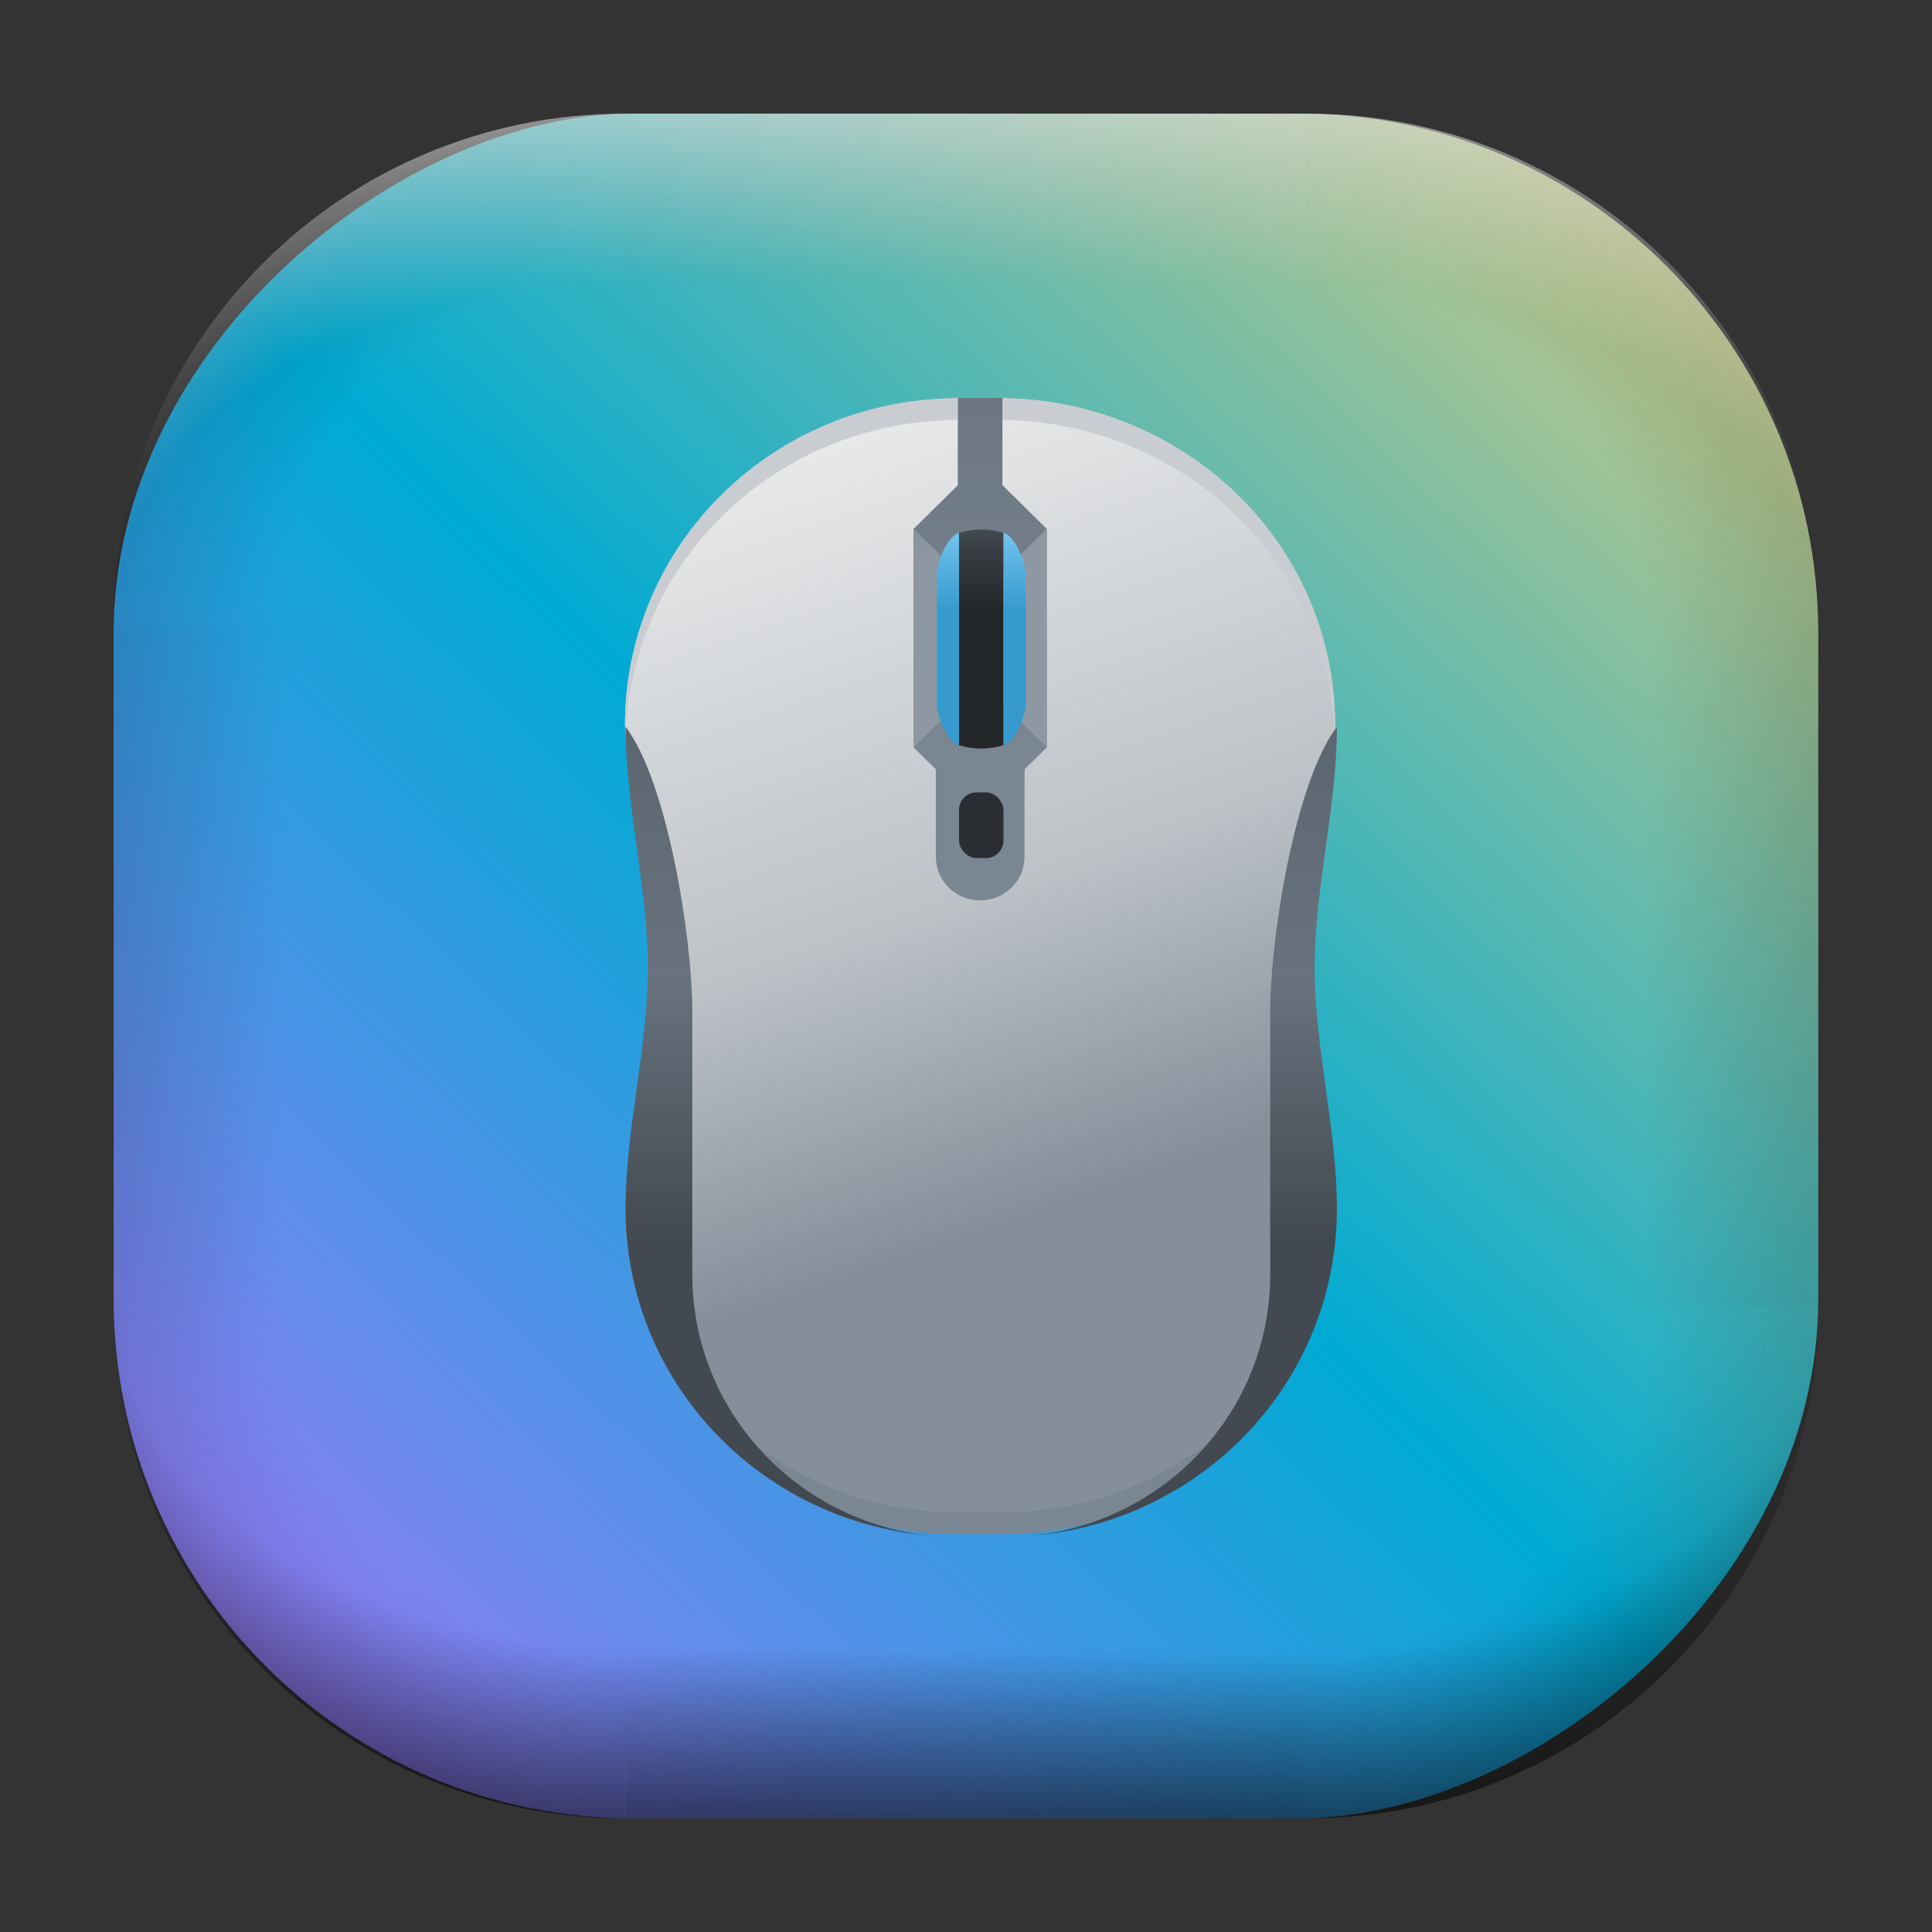 <?xml version="1.0" encoding="UTF-8" standalone="no"?>
<svg
   width="68"
   height="68"
   viewBox="0 0 17.992 17.992"
   version="1.1"
   id="svg1114"
   inkscape:version="1.3.2 (091e20ef0f, 2023-11-25)"
   sodipodi:docname="preferences-desktop-mouse.svg"
   xmlns:inkscape="http://www.inkscape.org/namespaces/inkscape"
   xmlns:sodipodi="http://sodipodi.sourceforge.net/DTD/sodipodi-0.dtd"
   xmlns:xlink="http://www.w3.org/1999/xlink"
   xmlns="http://www.w3.org/2000/svg"
   xmlns:svg="http://www.w3.org/2000/svg"
   xmlns:rdf="http://www.w3.org/1999/02/22-rdf-syntax-ns#"
   xmlns:cc="http://creativecommons.org/ns#"
   xmlns:dc="http://purl.org/dc/elements/1.1/">
  <rect x="0" y="0" width="17.992" height="17.992" fill="#333333" stroke="none"/>
  <style
     type="text/css"
     id="current-color-scheme">.ColorScheme-Highlight { color:#5599ff; }
</style>
  <defs
     id="defs1108">
    <linearGradient
       id="linearGradient12"
       inkscape:collect="always">
      <stop
         style="stop-color:#ffffff;stop-opacity:0;"
         offset="0"
         id="stop10" />
      <stop
         id="stop11"
         offset="0.659"
         style="stop-color:#ffffff;stop-opacity:0" />
      <stop
         style="stop-color:#ffffff;stop-opacity:1;"
         offset="1"
         id="stop12" />
    </linearGradient>
    <linearGradient
       id="linearGradient9"
       inkscape:collect="always">
      <stop
         style="stop-color:#000000;stop-opacity:0;"
         offset="0"
         id="stop1" />
      <stop
         id="stop8"
         offset="0.661"
         style="stop-color:#000000;stop-opacity:0" />
      <stop
         style="stop-color:#000000;stop-opacity:1;"
         offset="1"
         id="stop9" />
    </linearGradient>
    <linearGradient
       id="linearGradient7"
       inkscape:collect="always">
      <stop
         style="stop-color:#000000;stop-opacity:0;"
         offset="0"
         id="stop5" />
      <stop
         id="stop6"
         offset="0.659"
         style="stop-color:#000000;stop-opacity:0" />
      <stop
         style="stop-color:#000000;stop-opacity:1;"
         offset="1"
         id="stop7" />
    </linearGradient>
    <linearGradient
       id="linearGradient4"
       inkscape:collect="always">
      <stop
         style="stop-color:#000000;stop-opacity:0;"
         offset="0"
         id="stop2" />
      <stop
         id="stop3"
         offset="0.671"
         style="stop-color:#000000;stop-opacity:0" />
      <stop
         style="stop-color:#000000;stop-opacity:1;"
         offset="1"
         id="stop4" />
    </linearGradient>
    <linearGradient
       inkscape:collect="always"
       id="linearGradient899">
      <stop
         style="stop-color:#e4cf7c;stop-opacity:1;"
         offset="0"
         id="stop895" />
      <stop
         style="stop-color:#00aad4;stop-opacity:1;"
         offset="0.512"
         id="stop13" />
      <stop
         style="stop-color:#ad76ff;stop-opacity:1;"
         offset="1"
         id="stop897" />
    </linearGradient>
    <linearGradient
       id="linearGradient1167"
       x1="40.752"
       x2="40.752"
       y1="28.508"
       y2="17.206"
       gradientUnits="userSpaceOnUse">
      <stop
         style="stop-color:#84fb6e;stop-opacity:1"
         stop-color="#0ab816"
         offset="0"
         id="stop1163" />
      <stop
         style="stop-color:#0dd41a;stop-opacity:1"
         stop-color="#0cf36c"
         offset="1"
         id="stop1165" />
    </linearGradient>
    <linearGradient
       id="cornerBevel"
       inkscape:collect="always">
      <stop
         style="stop-color:#000000;stop-opacity:0;"
         offset="0"
         id="stop2663" />
      <stop
         id="stop2671"
         offset="0.667"
         style="stop-color:#000000;stop-opacity:0" />
      <stop
         style="stop-color:#000000;stop-opacity:1;"
         offset="1"
         id="stop2661" />
    </linearGradient>
    <linearGradient
       id="bevel"
       inkscape:collect="always">
      <stop
         id="stop2685"
         offset="0"
         style="stop-color:#000000;stop-opacity:1;" />
      <stop
         id="stop2687"
         offset="1"
         style="stop-color:#000000;stop-opacity:0;" />
    </linearGradient>
    <linearGradient
       id="highlightCorner"
       inkscape:collect="always">
      <stop
         style="stop-color:#ffffff;stop-opacity:0;"
         offset="0"
         id="stop2613" />
      <stop
         id="stop2621"
         offset="0.667"
         style="stop-color:#ffffff;stop-opacity:0" />
      <stop
         style="stop-color:#ffffff;stop-opacity:1;"
         offset="1"
         id="stop2611" />
    </linearGradient>
    <linearGradient
       inkscape:collect="always"
       id="highlight">
      <stop
         style="stop-color:#ffffff;stop-opacity:1;"
         offset="0"
         id="stop2921" />
      <stop
         style="stop-color:#ffffff;stop-opacity:0;"
         offset="1"
         id="stop2923" />
    </linearGradient>
    <radialGradient
       inkscape:collect="always"
       xlink:href="#highlightCorner"
       id="radialGradient15"
       gradientUnits="userSpaceOnUse"
       gradientTransform="matrix(0.043,-12.079,17.934,0.064,14.524,-50.374)"
       cx="-4.58"
       cy="-0.502"
       fx="-4.58"
       fy="-0.502"
       r="0.397" />
    <linearGradient
       inkscape:collect="always"
       xlink:href="#highlight"
       id="linearGradient15"
       gradientUnits="userSpaceOnUse"
       x1="-3.845"
       y1="-1.153"
       x2="-3.845"
       y2="-0.895"
       gradientTransform="matrix(6.092,0,0,6.092,32.229,7.154)" />
    <radialGradient
       inkscape:collect="always"
       xlink:href="#linearGradient12"
       id="radialGradient17"
       gradientUnits="userSpaceOnUse"
       gradientTransform="matrix(-0.022,-12.045,-17.968,0.034,1.664,-50.223)"
       cx="-4.575"
       cy="-0.553"
       fx="-4.575"
       fy="-0.553"
       r="0.397" />
    <radialGradient
       inkscape:collect="always"
       xlink:href="#linearGradient7"
       id="radialGradient18"
       gradientUnits="userSpaceOnUse"
       gradientTransform="matrix(0.065,12.1,17.934,-0.096,14.61,64.748)"
       cx="-4.428"
       cy="-0.501"
       fx="-4.428"
       fy="-0.501"
       r="0.397" />
    <linearGradient
       inkscape:collect="always"
       xlink:href="#bevel"
       id="linearGradient18"
       gradientUnits="userSpaceOnUse"
       x1="-3.842"
       y1="-1.451"
       x2="-3.841"
       y2="-1.197"
       gradientTransform="matrix(6.092,0,0,6.092,32.229,-7.154)" />
    <radialGradient
       inkscape:collect="always"
       xlink:href="#linearGradient4"
       id="radialGradient20"
       gradientUnits="userSpaceOnUse"
       gradientTransform="matrix(-0.01,11.991,-17.967,-0.015,1.735,64.306)"
       cx="-4.424"
       cy="-0.55"
       fx="-4.424"
       fy="-0.55"
       r="0.397" />
    <radialGradient
       inkscape:collect="always"
       xlink:href="#cornerBevel"
       id="radialGradient25"
       gradientUnits="userSpaceOnUse"
       gradientTransform="matrix(12.185,0,0,12.185,59.631,10.378)"
       cx="-4.457"
       cy="-0.449"
       fx="-4.457"
       fy="-0.449"
       r="0.397" />
    <linearGradient
       inkscape:collect="always"
       xlink:href="#bevel"
       id="linearGradient25"
       gradientUnits="userSpaceOnUse"
       x1="-3.849"
       y1="-1.146"
       x2="-3.846"
       y2="-0.891"
       gradientTransform="matrix(6.092,0,0,6.092,32.229,7.154)" />
    <radialGradient
       inkscape:collect="always"
       xlink:href="#cornerBevel"
       id="radialGradient29"
       gradientUnits="userSpaceOnUse"
       gradientTransform="matrix(0,-12.185,12.185,0,11.274,-44.428)"
       cx="-4.571"
       cy="-0.487"
       fx="-4.571"
       fy="-0.487"
       r="0.397" />
    <radialGradient
       inkscape:collect="always"
       xlink:href="#cornerBevel"
       id="radialGradient30"
       gradientUnits="userSpaceOnUse"
       gradientTransform="matrix(-12.185,-0.049,0.048,-11.942,-43.502,3.852)"
       cx="-4.534"
       cy="-0.603"
       fx="-4.534"
       fy="-0.603"
       r="0.397" />
    <radialGradient
       inkscape:collect="always"
       xlink:href="#linearGradient9"
       id="radialGradient31"
       gradientUnits="userSpaceOnUse"
       gradientTransform="matrix(0,-12.152,11.979,0,18.476,-48.771)"
       cx="-4.418"
       cy="-0.565"
       fx="-4.418"
       fy="-0.565"
       r="0.397" />
    <linearGradient
       inkscape:collect="always"
       xlink:href="#bevel"
       id="linearGradient34"
       gradientUnits="userSpaceOnUse"
       x1="-3.997"
       y1="-1.222"
       x2="-4"
       y2="-0.967"
       gradientTransform="matrix(6.092,0,0,6.092,17.025,8.05)" />
    <linearGradient
       inkscape:collect="always"
       xlink:href="#bevel"
       id="linearGradient35"
       gradientUnits="userSpaceOnUse"
       x1="-4.092"
       y1="-1.449"
       x2="-4.095"
       y2="-1.197"
       gradientTransform="matrix(6.092,0,0,6.092,16.129,-7.154)" />
    <linearGradient
       inkscape:collect="always"
       xlink:href="#bevel"
       id="linearGradient36"
       gradientUnits="userSpaceOnUse"
       x1="-3.873"
       y1="-1.372"
       x2="-3.877"
       y2="-1.116"
       gradientTransform="matrix(6.092,0,0,6.092,31.333,-8.05)" />
    <linearGradient
       id="paint2_linear_77:3-7"
       x1="79.398"
       y1="-197.844"
       x2="82.901"
       y2="-199.978"
       gradientUnits="userSpaceOnUse"
       gradientTransform="matrix(1.925,0,0,1.731,-40.887,399.617)">
      <stop
         stop-color="#EBFAFF"
         stop-opacity="0.1"
         id="stop29-5-7"
         offset="0"
         style="stop-color:#c3c3c3;stop-opacity:1;" />
      <stop
         offset="1"
         stop-color="#70A9FF"
         stop-opacity="0.5"
         id="stop30-0-1"
         style="stop-color:#05c7ff;stop-opacity:0.8;" />
    </linearGradient>
    <linearGradient
       inkscape:collect="always"
       xlink:href="#linearGradient899"
       id="linearGradient926"
       x1="1.152"
       y1="-16.605"
       x2="16.892"
       y2="-1.553"
       gradientUnits="userSpaceOnUse"
       gradientTransform="translate(-0.926,0.476)" />
    <linearGradient
       inkscape:collect="always"
       xlink:href="#a"
       id="linearGradient2727"
       gradientUnits="userSpaceOnUse"
       gradientTransform="matrix(0.163,0,0,0.163,2.198,2.094)"
       x1="41"
       y1="58"
       x2="23"
       y2="6" />
    <linearGradient
       id="a"
       gradientUnits="userSpaceOnUse"
       x1="41"
       x2="23"
       y1="58"
       y2="6"
       gradientTransform="matrix(0.615,0,0,0.615,-1.539,-50.688)">
      <stop
         offset="0"
         stop-color="#848f9a"
         id="stop1390" />
      <stop
         offset=".333"
         stop-color="#bdc2c7"
         id="stop1392" />
      <stop
         offset="1"
         stop-color="#f6f6f6"
         id="stop1394" />
    </linearGradient>
    <linearGradient
       inkscape:collect="always"
       xlink:href="#d"
       id="linearGradient2729"
       gradientUnits="userSpaceOnUse"
       gradientTransform="matrix(0.163,0,0,0.163,2.198,2.094)"
       x1="32"
       y1="6"
       x2="32"
       y2="28" />
    <linearGradient
       id="d"
       gradientUnits="userSpaceOnUse"
       x1="32"
       x2="32"
       y1="6"
       y2="28"
       gradientTransform="matrix(0.615,0,0,0.615,-1.539,-50.688)">
      <stop
         offset="0"
         stop-color="#68737e"
         id="stop1409" />
      <stop
         offset="1"
         stop-color="#7a8692"
         id="stop1411" />
    </linearGradient>
    <linearGradient
       inkscape:collect="always"
       xlink:href="#c"
       id="linearGradient2731"
       gradientUnits="userSpaceOnUse"
       gradientTransform="matrix(-0.163,0,0,0.163,-1.873,2.094)"
       x1="-60"
       y1="22"
       x2="-54"
       y2="12" />
    <linearGradient
       id="c"
       gradientTransform="matrix(-0.615,0,0,0.615,-16.924,-50.688)"
       gradientUnits="userSpaceOnUse"
       x1="-60"
       x2="-54"
       y1="22"
       y2="12">
      <stop
         offset="0"
         stop-color="#8e98a2"
         id="stop1404" />
      <stop
         offset="1"
         stop-color="#6c7884"
         id="stop1406" />
    </linearGradient>
    <linearGradient
       inkscape:collect="always"
       xlink:href="#e"
       id="linearGradient2733"
       gradientUnits="userSpaceOnUse"
       gradientTransform="matrix(-0.788,0,0,0.8,-21.219,-1.912)"
       x1="-55"
       y1="22"
       x2="-55"
       y2="12" />
    <linearGradient
       id="e"
       gradientTransform="matrix(-1,0,0,1,-25,0)"
       gradientUnits="userSpaceOnUse"
       x1="-55"
       x2="-55"
       y1="22"
       y2="12">
      <stop
         offset="0"
         stop-color="#232629"
         id="stop1414" />
      <stop
         offset=".333"
         stop-color="#373d43"
         id="stop1416" />
      <stop
         offset=".667"
         stop-color="#565f68"
         id="stop1418" />
      <stop
         offset="1"
         stop-color="#474e55"
         id="stop1420" />
    </linearGradient>
    <linearGradient
       inkscape:collect="always"
       xlink:href="#b"
       id="linearGradient2735"
       gradientUnits="userSpaceOnUse"
       gradientTransform="matrix(-0.788,0,0,0.8,-21.219,-1.912)"
       x1="-55"
       y1="12"
       x2="-55"
       y2="22" />
    <linearGradient
       id="b"
       gradientTransform="matrix(-1,0,0,1,-25,0)"
       gradientUnits="userSpaceOnUse"
       x1="-55"
       x2="-55"
       y1="12"
       y2="22">
      <stop
         offset="0"
         stop-color="#54b5e8"
         id="stop1397" />
      <stop
         offset=".333"
         stop-color="#8fd9ff"
         id="stop1399" />
      <stop
         offset="1"
         stop-color="#369acf"
         id="stop1401" />
    </linearGradient>
    <linearGradient
       id="f-3"
       gradientUnits="userSpaceOnUse"
       x1="21.006"
       x2="21"
       y1="21.006"
       y2="58"
       gradientTransform="matrix(0.788,0,0,0.8,-1.527,-1.912)">
      <stop
         offset="0"
         stop-color="#565f68"
         id="stop1423-6" />
      <stop
         offset=".595"
         stop-color="#68737e"
         id="stop1425-1" />
      <stop
         offset="1"
         stop-color="#424950"
         id="stop1427-0" />
    </linearGradient>
  </defs>
  <sodipodi:namedview
     id="base"
     pagecolor="#e2e2e2"
     bordercolor="#666666"
     borderopacity="1.0"
     inkscape:pageopacity="0"
     inkscape:pageshadow="2"
     inkscape:zoom="9.7248729"
     inkscape:cx="32.596827"
     inkscape:cy="31.774194"
     inkscape:document-units="px"
     inkscape:current-layer="layer1"
     inkscape:document-rotation="0"
     showgrid="true"
     units="px"
     inkscape:window-width="1920"
     inkscape:window-height="990"
     inkscape:window-x="0"
     inkscape:window-y="0"
     inkscape:window-maximized="1"
     inkscape:object-paths="true"
     inkscape:snap-grids="true"
     inkscape:snap-intersection-paths="true"
     inkscape:snap-smooth-nodes="true"
     inkscape:snap-midpoints="true"
     inkscape:showpageshadow="2"
     inkscape:pagecheckerboard="0"
     inkscape:deskcolor="#d1d1d1">
    <inkscape:grid
       id="grid2"
       units="px"
       originx="0"
       originy="0"
       spacingx="0.265"
       spacingy="0.265"
       empcolor="#0099e5"
       empopacity="0.302"
       color="#0099e5"
       opacity="0.149"
       empspacing="5"
       dotted="false"
       gridanglex="30"
       gridanglez="30"
       visible="true" />
  </sodipodi:namedview>
  <g
     inkscape:label="Layer 1"
     inkscape:groupmode="layer"
     id="layer1">
    <g
       id="g918"
       transform="translate(0.476,0.926)">
      <rect
         ry="4.836"
         rx="4.836"
         style="fill:url(#linearGradient926);fill-opacity:1;stroke-width:6.092"
         x="0.132"
         y="-16.457"
         width="15.875"
         height="15.875"
         id="use1056"
         transform="rotate(90)"
         class="ColorScheme-Highlight" />
      <path
         d="m 5.345,0.132 c -2.638,0 -4.762,2.124 -4.762,4.762 H 5.345 Z"
         style="opacity:0.15;fill:url(#radialGradient25);fill-opacity:1;stroke-width:6.092"
         id="path20" />
      <rect
         y="0.132"
         x="5.345"
         height="1.587"
         width="6.35"
         id="rect20"
         style="opacity:0.15;fill:url(#linearGradient25);fill-opacity:1;stroke-width:4.836;stroke-linecap:round;stroke-linejoin:round;paint-order:stroke fill markers" />
      <path
         d="m 0.582,11.245 c 0,2.638 2.124,4.762 4.762,4.762 v -4.762 z"
         style="opacity:0.15;fill:url(#radialGradient29);fill-opacity:1;stroke-width:6.092"
         id="use20" />
      <rect
         y="0.582"
         x="-11.245"
         height="1.587"
         width="6.35"
         id="use21"
         style="opacity:0.15;fill:url(#linearGradient34);fill-opacity:1;stroke-width:4.836;stroke-linecap:round;stroke-linejoin:round;paint-order:stroke fill markers"
         transform="rotate(-90)" />
      <path
         d="m 11.695,16.007 c 2.638,0 4.763,-2.124 4.763,-4.762 h -4.763 z"
         style="opacity:0.15;fill:url(#radialGradient30);fill-opacity:1;stroke-width:6.092"
         id="use22" />
      <rect
         y="-16.007"
         x="-11.695"
         height="1.587"
         width="6.35"
         id="use23"
         style="opacity:0.15;fill:url(#linearGradient35);fill-opacity:1;stroke-width:4.836;stroke-linecap:round;stroke-linejoin:round;paint-order:stroke fill markers"
         transform="scale(-1)" />
      <path
         d="m 16.457,4.895 c 0,-2.638 -2.124,-4.762 -4.763,-4.762 V 4.895 Z"
         style="opacity:0.15;fill:url(#radialGradient31);fill-opacity:1;stroke-width:6.092"
         id="use24" />
      <rect
         y="-16.457"
         x="4.895"
         height="1.587"
         width="6.35"
         id="use25"
         style="opacity:0.15;fill:url(#linearGradient36);fill-opacity:1;stroke-width:4.836;stroke-linecap:round;stroke-linejoin:round;paint-order:stroke fill markers"
         transform="rotate(90)" />
      <path
         d="m 5.345,0.132 c -2.638,0 -4.763,2.124 -4.763,4.762 H 5.345 Z"
         style="opacity:0.5;fill:url(#radialGradient15);fill-opacity:1;stroke-width:6.092"
         id="path14" />
      <rect
         y="0.132"
         x="5.345"
         height="1.587"
         width="6.35"
         id="rect14"
         style="opacity:0.5;fill:url(#linearGradient15);fill-opacity:1;stroke-width:4.836;stroke-linecap:round;stroke-linejoin:round;paint-order:stroke fill markers" />
      <path
         d="m 11.695,0.132 c 2.638,0 4.763,2.124 4.763,4.762 h -4.763 z"
         style="opacity:0.5;fill:url(#radialGradient17);fill-opacity:1;stroke-width:6.092"
         id="use14" />
      <path
         id="path17"
         style="opacity:0.5;fill:url(#radialGradient18);fill-opacity:1;stroke-width:6.092"
         d="m 5.345,16.007 c -2.638,0 -4.763,-2.124 -4.763,-4.763 h 4.763 z" />
      <rect
         style="opacity:0.5;fill:url(#linearGradient18);fill-opacity:1;stroke-width:4.836;stroke-linecap:round;stroke-linejoin:round;paint-order:stroke fill markers"
         id="rect17"
         width="6.35"
         height="1.587"
         x="5.345"
         y="-16.007"
         transform="scale(1,-1)" />
      <path
         id="use17"
         style="opacity:0.5;fill:url(#radialGradient20);fill-opacity:1;stroke-width:6.092"
         d="m 11.695,16.007 c 2.638,0 4.763,-2.124 4.763,-4.763 h -4.763 z" />
    </g>
    <path
       d="m 8.921,3.806 c 0,0 -0.167,0.008 -0.207,0.011 -1.62,0.105 -2.894,1.318 -2.894,2.941 0,0 0.413,1.493 0.413,2.239 0,0.746 -0.207,1.489 -0.207,2.239 0,1.691 1.176,2.951 2.894,2.951 h 0.413 c 1.718,0 2.894,-1.26 2.894,-2.951 0,-0.749 -0.207,-1.493 -0.207,-2.239 0,-0.746 0.413,-1.489 0.413,-2.239 0,-1.623 -1.275,-2.814 -2.894,-2.941 -0.046,-0.003 -0.207,-0.011 -0.207,-0.011 v 1.119 H 8.921 Z"
       fill-rule="evenodd"
       id="path1430-6"
       style="fill:url(#linearGradient2727);stroke-width:0.163" />
    <path
       d="m 8.921,3.704 c 0,0 -0.167,0.008 -0.207,0.011 -1.62,0.105 -2.894,1.42 -2.894,3.043 0,0.041 0.003,0.082 0.004,0.123 0.042,-1.585 1.297,-2.859 2.89,-2.962 0.039,-0.002 0.207,-0.011 0.207,-0.011 h 0.413 c 0,0 0.161,0.006 0.207,0.011 1.591,0.125 2.848,1.378 2.89,2.962 9.99e-4,-0.041 0.003,-0.082 0.003,-0.123 0,-1.623 -1.275,-2.916 -2.894,-3.043 -0.046,-0.003 -0.207,-0.011 -0.207,-0.011 z"
       fill="#c9cdd1"
       id="path1432-3"
       style="stroke-width:0.163" />
    <path
       d="m 8.921,3.704 v 0.814 l -0.413,0.407 v 2.035 l 0.207,0.204 v 0.814 c 0,0.226 0.184,0.407 0.413,0.407 0.229,0 0.413,-0.182 0.413,-0.407 V 7.164 L 9.748,6.961 V 4.925 L 9.335,4.518 v -0.814 z"
       id="path1434-2"
       style="fill:url(#linearGradient2729);stroke-width:0.163" />
    <path
       d="m 5.825,11.109 c -0.001,0.042 -0.004,0.084 -0.004,0.126 0,1.691 1.383,3.053 3.101,3.053 h 0.413 c 1.718,0 3.101,-1.362 3.101,-3.053 0,-0.042 -0.002,-0.084 -0.003,-0.126 -0.042,1.655 -1.405,2.975 -3.097,2.975 h -0.414 c -1.691,0 -3.055,-1.321 -3.097,-2.975 z"
       fill="#7a8692"
       fill-rule="evenodd"
       id="path1436-0"
       style="stroke-width:0.163" />
    <path
       d="m 9.748,4.925 v 2.035 L 9.335,6.554 v -1.221 z m -1.24,0 0.413,0.407 v 1.221 l -0.413,0.407 z"
       fill="url(#c)"
       id="path1438-6"
       style="fill:url(#linearGradient2731);stroke-width:0.163" />
    <g
       fill-rule="evenodd"
       id="g1448-1"
       transform="matrix(0.207,0,0,0.204,2.514,2.483)"
       style="stroke-width:0.794">
      <rect
         fill="#2a2e32"
         height="3"
         rx="0.788"
         width="2"
         x="31"
         y="24"
         id="rect1440-5"
         ry="0.8"
         style="stroke-width:0.794" />
      <path
         d="m 32,12 c 0.373,0 0.702,0.064 1,0.152 v 9.695 C 32.702,21.936 32.373,22 32,22 31.627,22 31.298,21.936 31,21.848 V 12.152 C 31.298,12.064 31.627,12 32,12 Z"
         fill="url(#e)"
         id="path1442-5"
         style="fill:url(#linearGradient2733);stroke-width:0.794" />
      <path
         d="M 33,12.152 C 33.588,12.326 34,13.632 34,14 v 6 c 0,0.368 -0.412,1.674 -1,1.848 z m -2,0 v 9.695 C 30.412,21.674 30,20.368 30,20 v -6 c 0,-0.368 0.412,-1.674 1,-1.848 z"
         id="path1444-4"
         style="fill:url(#linearGradient2735);stroke-width:0.794" />
      <path
         d="m 16,21.006 c 0.001,3.68 1,7.314 1,10.994 0,3.68 -0.999,7.314 -1,10.994 V 43 c 0,7.894 6.041,14.314 13.77,14.938 C 23.704,57.325 19,52.233 19,46 V 34 C 19,30.616 17.877,23.51 16,21.006 Z m 32,0 C 46.123,23.51 45,30.616 45,34 V 46 C 45,52.233 40.296,57.325 34.23,57.938 41.959,57.314 48,50.894 48,43 V 42.994 C 47.999,39.314 47,35.68 47,32 c 0,-3.68 0.999,-7.314 1,-10.994 z"
         stroke-width="0.794"
         id="path1446-7"
         style="fill:url(#f-3)" />
    </g>
  </g>
</svg>
